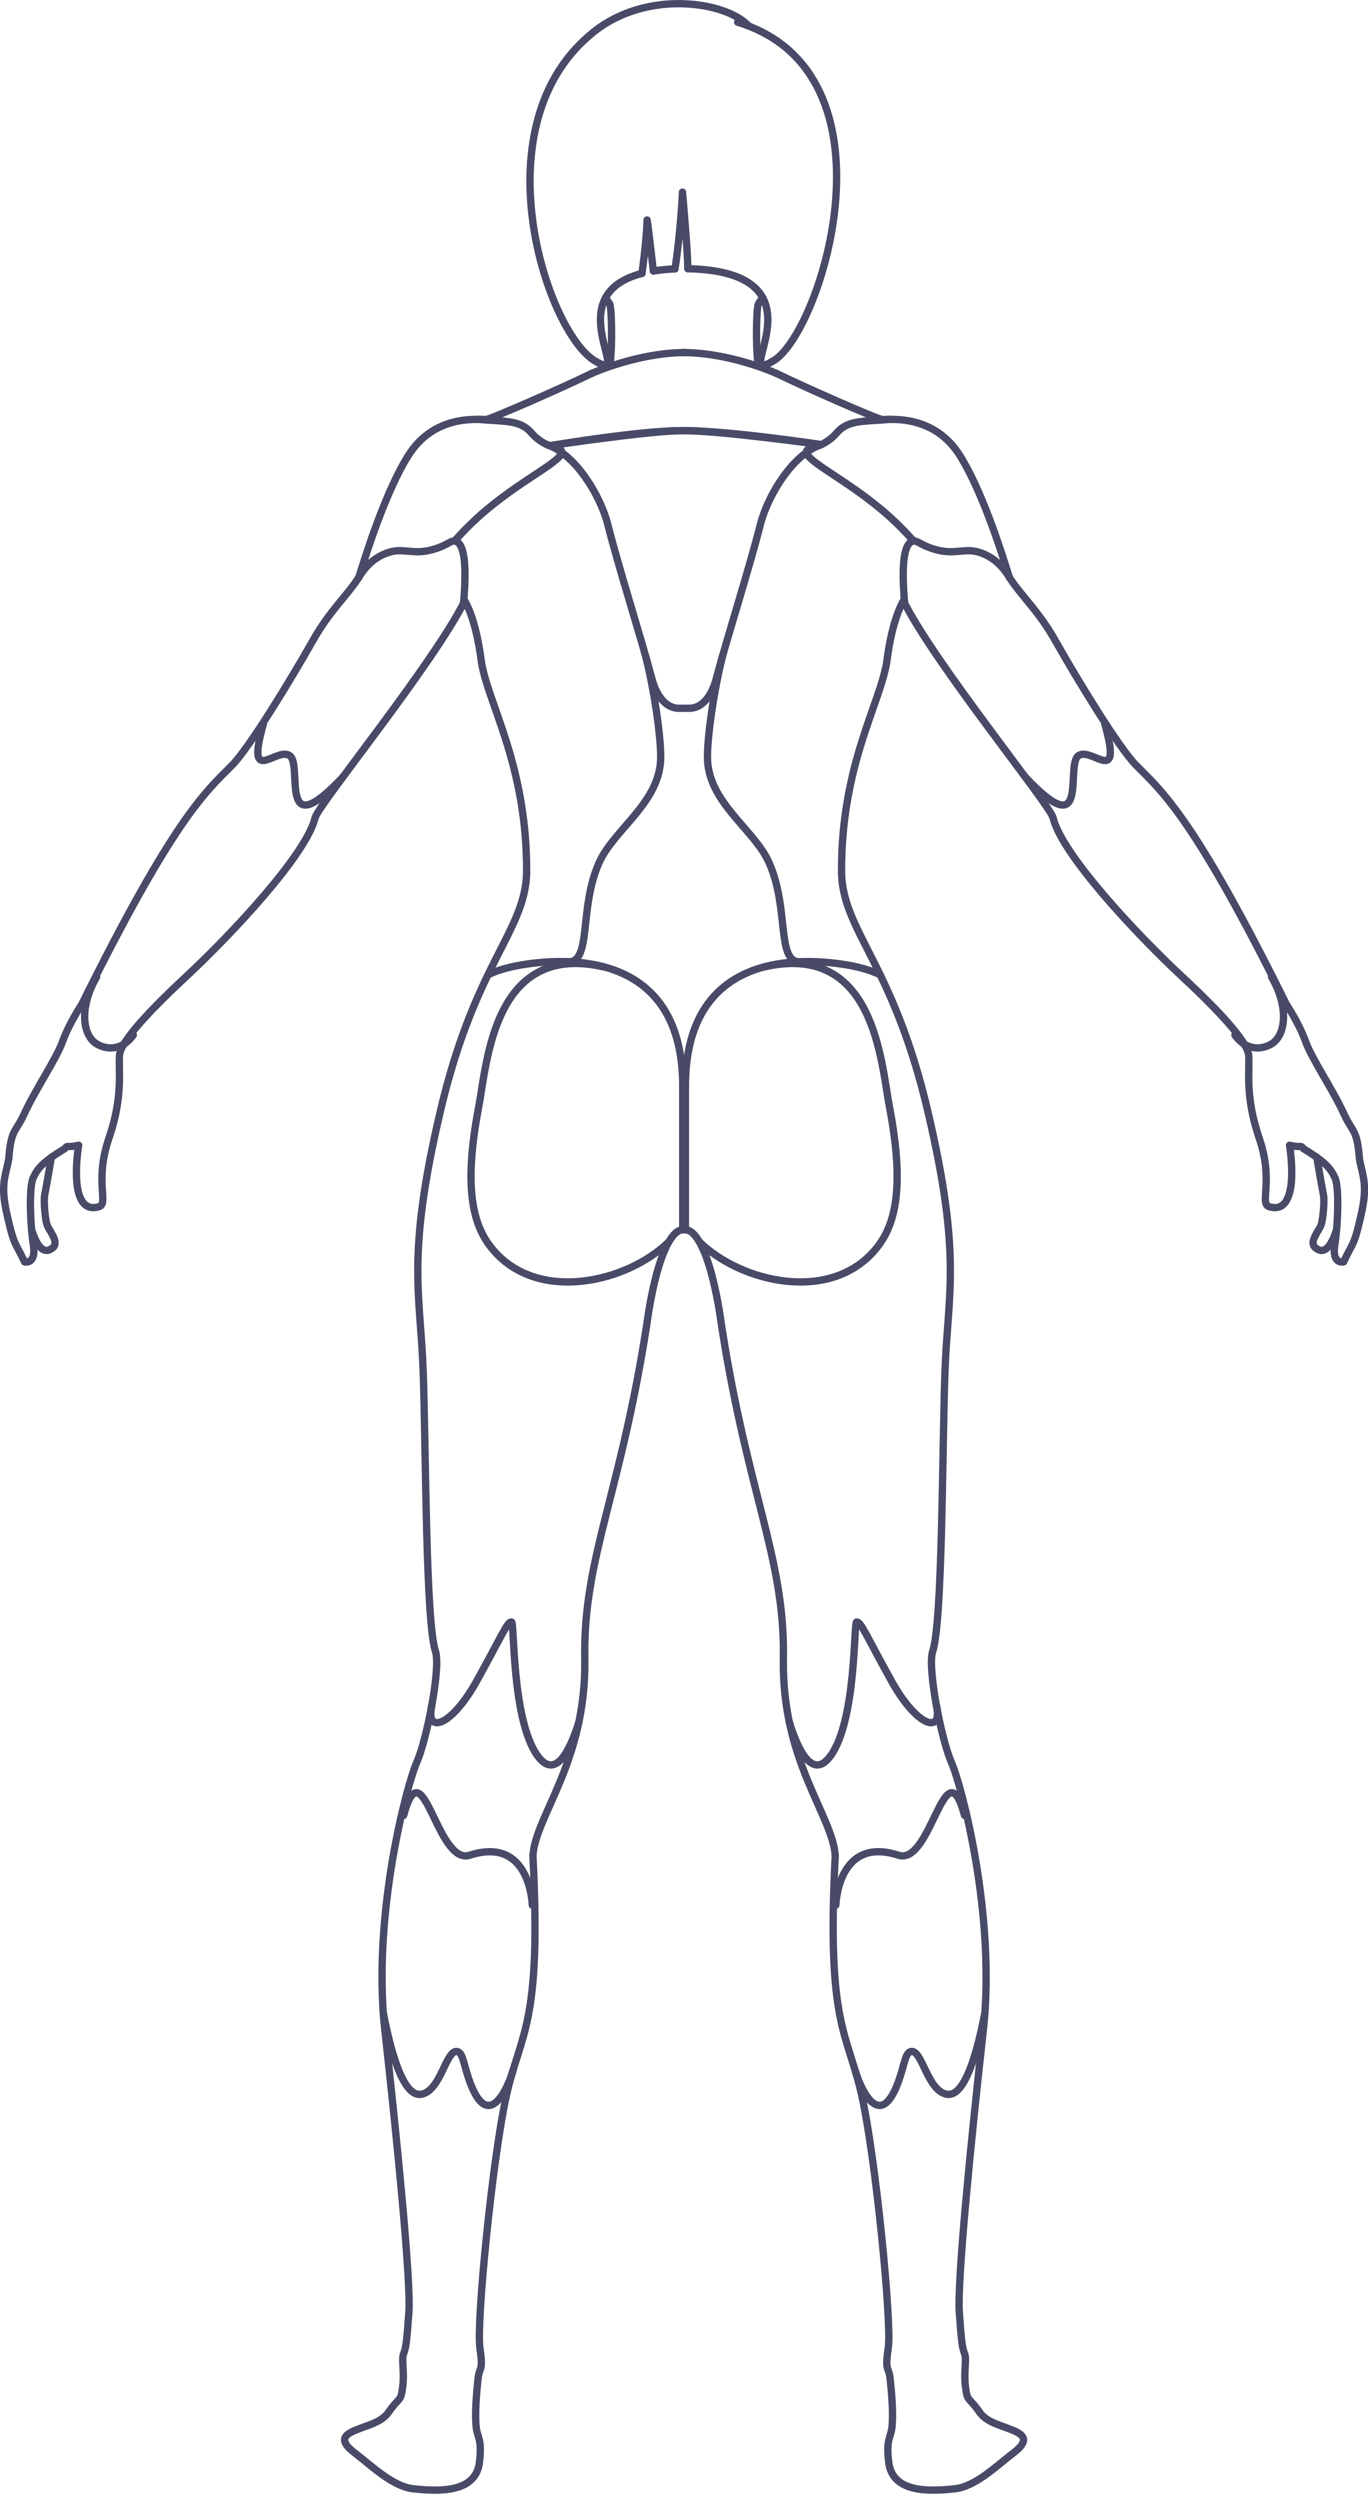 <svg viewBox="0 0 660.46 1206.46" fill="none" xmlns="http://www.w3.org/2000/svg">
  <g>
    <path d="M309.94,131.94c-41.24,10.69-2.61,54.46-22.92,42.1-23.08-14.05-56.61-114.29-.12-158.85,25.77-20.33,63.21-14.33,74.07-3.12" fill="none" stroke="#484a68" stroke-linecap="round" stroke-linejoin="round" stroke-width="3.54"/>
    <path d="M325.87,129.76c-3.85.18-7.32.52-10.42,1.04" fill="none" stroke="#484a68" stroke-linecap="round" stroke-linejoin="round" stroke-width="3.54"/>
    <path d="M356.13,10.73c79.94,24.39,40.53,149.25,17.44,163.3-22.75,13.85,28.46-42.74-41.48-44.36" fill="none" stroke="#484a68" stroke-linecap="round" stroke-linejoin="round" stroke-width="3.54"/>
  </g>
  <g id="lowerback">
    <path d="M380.01,462.82c-11.24,1.19-23.1,4.71-32.54,12.83-9.15,7.88-14.91,19.1-17.19,33.46-2.3-14.36-8.05-25.58-17.2-33.46-9.43-8.11-21.3-11.63-32.53-12.83,2.5-3.6,3.18-9.88,3.98-17.21.92-8.48,2.06-19.06,6.36-28.62,2.66-5.91,7.36-11.34,12.35-17.1,8.72-10.06,17.74-20.47,17.53-35.15-.09-5.99-1.05-15.55-2.79-26.26,2.29,2.84,5.49,5.12,9.88,5.12h4.83c4.4,0,7.59-2.28,9.88-5.12-1.75,10.71-2.7,20.27-2.79,26.26-.21,14.69,8.81,25.09,17.53,35.15,4.99,5.76,9.69,11.19,12.35,17.1,4.3,9.56,5.44,20.14,6.37,28.63.79,7.32,1.47,13.61,3.98,17.2Z"/>
  </g>
  <g id="traps">
    <path d="M251.9,197.43c.12-.06.25-.11.37-.17,1.81-.78,3.7-1.6,5.61-2.44.13-.06.27-.11.39-.17,10.01-4.41,20.95-9.38,27.91-12.74,0,0,.02-.02.03,0,.05-.02.12-.04.18-.07.12-.05,7.19-3.23,17.36-5.97,10.51-4.17,18.24-5.25,32.85-3.65,19.8,1.64,37.37,9.53,37.57,9.63.08.04.17.07.25.09,11.09,5.36,32.27,14.8,43.67,19.48-5.23.44-9.55,1.27-13.08,4.06-1.07.84-1.74,1.58-2.38,2.3-.68.77-1.39,1.56-2.75,2.63-1.32,1.04-2.54,1.79-3.67,2.34h0s-.04,0-.05,0c-.16-.03-.35-.05-.59-.09-.05,0-.12-.02-.17-.03-.23-.04-.48-.07-.75-.11-.08-.02-.17-.03-.26-.04h-.03c-.16-.03-.32-.05-.49-.07-.17-.03-.35-.05-.53-.08-.34-.05-.7-.11-1.08-.16h-.03c-.06,0-.12-.02-.19-.03-.18-.03-.35-.05-.53-.08-.1-.02-.2-.03-.31-.04-.09,0-.18-.03-.27-.04-.04,0-.07,0-.1-.02-.17-.02-.35-.04-.52-.07-.03,0-.05,0-.09-.02-.04,0-.07,0-.11,0,0,0-.03,0-.04,0-.19-.03-.39-.05-.58-.08-.04,0-.08-.02-.12-.02-.21-.04-.43-.06-.64-.1-.05,0-.1,0-.14-.02-.04,0-.07,0-.11-.02-.44-.06-.91-.12-1.38-.19-.35-.04-.7-.1-1.05-.15-.59-.08-1.21-.16-1.83-.25-.86-.12-1.75-.23-2.67-.35-.43-.06-.87-.12-1.31-.18-.3-.04-.59-.07-.9-.11-.27-.04-.56-.07-.85-.12-.36-.04-.74-.09-1.11-.14-.12-.02-.24-.03-.36-.04-1.33-.17-2.7-.34-4.1-.51-.76-.1-1.54-.19-2.32-.28-1.36-.16-2.73-.33-4.12-.49-.41-.04-.82-.09-1.23-.14-.21-.02-.43-.04-.65-.07-.61-.07-1.22-.14-1.83-.2-.23-.03-.47-.05-.7-.08-.38-.04-.77-.08-1.16-.12-.41-.04-.82-.09-1.24-.13-.41-.04-.82-.09-1.24-.12-.22-.03-.44-.05-.67-.07-.31-.04-.63-.06-.94-.1-.29-.03-.58-.06-.87-.09-.24-.03-.47-.04-.71-.07-.59-.06-1.19-.11-1.77-.17-.82-.08-1.66-.16-2.47-.23-.42-.04-.82-.07-1.23-.11l-1.22-.11c-.41-.04-.81-.07-1.21-.1-.41-.04-.81-.06-1.21-.1-.81-.06-1.59-.12-2.39-.18-.78-.06-1.56-.12-2.34-.16-.38-.03-.76-.05-1.14-.07-.76-.04-1.52-.09-2.26-.12-.37-.02-.74-.04-1.1-.05h-.05c-.27-.02-.53-.03-.79-.04-.08,0-.17,0-.25,0-.28,0-.56-.02-.84-.03-.35-.02-.71-.03-1.06-.04-.12,0-.25,0-.37,0-.03,0-.05,0-.07,0-.27,0-.53,0-.79-.02-.28,0-.56,0-.83-.02-.74,0-1.47-.02-2.17-.02-.25,0-.5,0-.75,0-20.32.14-57.83,6.33-63.22,7.23-.31-.12-.62-.24-.93-.34-1.22-.58-2.58-1.37-4.06-2.53-1.36-1.07-2.06-1.86-2.75-2.63-.64-.72-1.3-1.46-2.37-2.3-3.53-2.79-7.85-3.62-13.08-4.06,2.69-1.11,5.92-2.47,9.44-3.98Z"/>
  </g>
  <g id="hands">
    <path d="M638.26,562.82c.68,4,1.69,9.79,2.45,13.64.58,2.94-.12,12.02-1.18,15.18-.33.98-.97,2.08-1.67,3.24-1.59,2.68-2.81,4.98-1.71,5.93,1.33,1.15,2.06.96,2.3.88.74-.2,2.71-1.41,4.95-8.17.04-.1.07-.19.12-.28.81-9.57.76-21.05-.63-24.03-1.02-2.19-1.99-4.01-4.64-6.4Z"/>
    <path d="M655.61,564.41c-.36-1.56-.74-3.18-1.06-5.01,0-.05,0-.11-.02-.17-.68-9.53-1.91-11.48-3.93-14.73-.91-1.48-1.96-3.14-3.15-5.74-2.69-5.86-6.23-11.99-9.66-17.92-3.83-6.64-7.45-12.92-9.19-17.73-2.05-5.64-5.32-11.41-7.3-14.67.54,6.88-1.25,12.79-5.39,16.09-1.91,1.53-5.1,2.98-8.8,2.98-.64,0-1.3-.04-1.97-.14-.33-.04-.64-.1-.95-.17.19.61.32,1.18.38,1.7.18,1.9.14,4.03.1,6.5-.14,7.56-.33,17.93,4.92,33.26,4.19,12.25,3.6,21.25,3.24,26.63-.19,2.68-.34,5,.33,5.33,2.21.68,3.9.48,5.17-.62,5.06-4.4,3.51-21,2.49-27.03-.1-.58.11-1.19.54-1.59.44-.41,1.05-.56,1.64-.42,2.33.58,3.45.56,4.2.54,1.41-.04,2.21.17,3.29,1.5,2.45,1.5,4.46,2.8,6.14,4.01.09.05.18.11.26.19,5.72,4.09,7.49,6.75,9.23,10.48,2.45,5.27,1.43,24.85.07,33.33-.66,4.12.2,5.47.61,5.86.23.21.5.33.74.38.64-1.33,1.84-3.77,3.14-6.13,1.73-3.17,2.84-6.77,4.61-14.82,2.76-11.56,1.63-16.34.32-21.89Z"/>
    <path d="M21,591.65c-1.05-3.16-1.76-12.25-1.18-15.18.76-3.85,1.77-9.64,2.45-13.64-2.65,2.39-3.62,4.21-4.64,6.4-1.39,2.98-1.44,14.46-.63,24.03.05.09.09.19.12.28,2.24,6.76,4.21,7.96,4.95,8.17.24.07.97.27,2.3-.88,1.1-.95-.12-3.25-1.71-5.93-.69-1.16-1.34-2.26-1.67-3.24Z"/>
    <path d="M56.33,507.21c-.31.07-.62.12-.95.17-.66.1-1.33.14-1.97.14-3.7,0-6.89-1.45-8.8-2.98-4.14-3.3-5.93-9.21-5.39-16.09-1.99,3.26-5.26,9.02-7.29,14.67-1.75,4.81-5.37,11.09-9.2,17.73-3.43,5.93-6.97,12.06-9.66,17.92-1.19,2.6-2.23,4.27-3.15,5.74-2.02,3.25-3.24,5.2-3.93,14.73,0,.05,0,.11-.02.17-.32,1.84-.7,3.45-1.06,5.01-1.31,5.55-2.44,10.33.31,21.85,1.77,8.09,2.89,11.69,4.63,14.86,1.28,2.36,2.49,4.8,3.13,6.13.25-.05.51-.16.74-.38.41-.39,1.28-1.73.62-5.86-1.36-8.48-2.39-28.06.06-33.33,1.75-3.72,3.5-6.4,9.23-10.49.08-.06.17-.12.26-.18,1.68-1.2,3.7-2.51,6.14-4.01,1.08-1.33,1.89-1.53,3.29-1.5.74.02,1.87.04,4.2-.54.59-.14,1.2,0,1.64.42.43.41.65,1.01.54,1.59-1.02,6.03-2.57,22.63,2.49,27.03,1.27,1.1,2.96,1.3,5.17.62.66-.33.51-2.65.34-5.33-.36-5.38-.96-14.38,3.23-26.63,5.25-15.32,5.06-25.69,4.92-33.26-.04-2.47-.08-4.6.09-6.48.06-.53.19-1.11.39-1.73Z"/>
  </g>
  <g id="forearms">
    <path d="M613.72,501.78c-.35.28-3.59,2.73-8.06,2.1-1.4-.19-2.62-.67-3.67-1.27-4.38-7.17-14.25-17.86-29.86-32.37-21.84-20.31-58.01-58.94-62.02-76.09,0-.04-.02-.09-.04-.13-.36-1.12-1.61-3.22-3.78-6.39,2.71,1.8,4.97,2.67,6.87,2.67.66,0,1.28-.11,1.85-.32,4.37-1.6,4.69-8.12,5-14.43.17-3.57.41-8.47,1.67-9.39,1.35-.99,4.1.13,6.53,1.13,2.92,1.19,5.96,2.42,8.06.55,1.49-1.34,2.19-3.8.96-10.26,3.98,5.78,7.52,10.48,10.06,13.01l1.42,1.42c11.99,11.91,26.75,26.58,63.53,99.03-.14.46-.11.97.16,1.42,7.56,12.98,6.61,25.1,1.33,29.33Z"/>
    <path d="M154.26,387.62c-2.17,3.17-3.42,5.26-3.78,6.39-.02.04-.03.09-.04.13-4.01,17.16-40.17,55.78-62.02,76.09-15.61,14.5-25.48,25.19-29.86,32.37-1.05.6-2.28,1.08-3.68,1.27-4.48.64-7.71-1.81-8.06-2.1-5.28-4.23-6.23-16.35,1.33-29.33.27-.45.31-.96.16-1.42,36.79-72.46,51.53-87.12,63.53-99.03l1.42-1.42c2.54-2.54,6.09-7.24,10.07-13.02-1.24,6.48-.53,8.95.96,10.28,2.1,1.88,5.13.65,8.06-.55,2.43-1,5.18-2.12,6.53-1.13,1.26.92,1.5,5.81,1.67,9.39.31,6.31.63,12.83,5,14.43.58.21,1.2.32,1.85.32,1.9,0,4.16-.88,6.87-2.67Z"/>
  </g>
  <g id="triceps">
    <path d="M533.9,365.2c-.45.4-3.09-.67-4.36-1.19-3.12-1.27-7.01-2.87-9.96-.71-2.62,1.92-2.85,6.63-3.12,12.07-.21,4.43-.51,10.49-2.68,11.29-1.21.44-5.32.08-17.43-12.78,0,0,0,0-.02-.02,0,0,0-.02-.02-.03-2.3-3.1-4.88-6.58-7.76-10.45-17.18-23.05-40.56-54.4-50.07-72.78h0c-2.06-24.21,1.46-27.34,2.6-27.73.36-.12.64-.02,2.12.79,1.28.7,3.05,1.65,5.84,2.63,6.48,2.24,10.81,1.84,14.63,1.5,3.45-.32,6.42-.58,10.55,1.19,4.74,2.03,8.43,5.4,11.59,10.61.03.04.05.09.08.13h0s.02.04.03.06c2.38,3.65,5.07,6.92,7.91,10.38,4.34,5.29,9.27,11.28,14.3,20.2,5.24,9.29,14.76,25.38,23.52,38.89h0c-.04.26-.03.52.04.78,3.7,12.99,2.47,14.92,2.19,15.17Z"/>
    <path d="M222.06,290.59h0c-9.51,18.39-32.89,49.74-50.07,72.79-2.9,3.88-5.49,7.38-7.81,10.49,0,0-.02.02-.02.03-12.09,12.83-16.19,13.19-17.4,12.75-2.17-.8-2.46-6.86-2.68-11.29-.27-5.44-.5-10.15-3.12-12.07-2.94-2.16-6.83-.57-9.96.71-1.27.52-3.91,1.59-4.36,1.19-.28-.26-1.52-2.19,2.19-15.17.07-.26.09-.52.04-.77h0c8.76-13.51,18.28-29.6,23.52-38.9,5.03-8.92,9.96-14.91,14.31-20.2,2.8-3.42,5.45-6.64,7.81-10.24.04-.04.06-.1.1-.14.02-.02.03-.04.04-.06.03-.04.04-.08.07-.12,3.17-5.21,6.85-8.59,11.6-10.62,4.13-1.78,7.11-1.51,10.55-1.19,3.82.35,8.15.74,14.63-1.5,2.79-.97,4.55-1.93,5.84-2.63,1.48-.81,1.76-.91,2.13-.78,1.13.38,4.65,3.51,2.59,27.71Z"/>
  </g>
  <g id="calves">
    <path d="M473.74,971.18c-6.85,35.29-13.61,38.19-16.21,37.81-4.33-.65-7.19-6.57-9.69-11.81-2.5-5.19-4.65-9.69-8.52-8.79-2.86.69-3.74,3.86-4.95,8.24-.19.73-.42,1.52-.66,2.34-4.01,13.81-7.63,15.35-9,15.38h-.04c-3.31,0-7.37-7.15-9.69-14.25-.04-.11-.07-.21-.11-.32,0-.02,0-.04-.02-.06-.07-.24-.13-.47-.21-.7-.03-.11-.05-.21-.09-.32-.65-2.18-1.31-4.26-1.96-6.31-4.73-14.93-9.24-29.14-8.5-71.3.69-.21,1.2-.86,1.21-1.63,0-.15.51-14.98,9.36-21.23,4.63-3.26,10.86-3.67,18.53-1.19,8.78,2.84,14.64-9.25,19.34-18.98,2.01-4.16,5.37-11.1,6.97-11.1.02,0,.04,0,.04,0,.08,0,1.88.27,4.4,9.63.18.65.71,1.13,1.34,1.26,5.35,23.71,10.86,59.33,8.45,93.34Z"/>
    <path d="M247.94,992.39c-.66,2.05-1.31,4.13-1.96,6.31-.12.4-.25.81-.37,1.22,0,0,0,.02,0,.03s0,.02,0,.03,0,0,0,.02c0,.04-.03.08-.04.12-2.3,7.1-6.36,14.24-9.68,14.24h-.04c-1.37-.03-4.99-1.57-9-15.38-.24-.82-.46-1.61-.66-2.35-1.21-4.38-2.08-7.54-4.95-8.23-3.86-.9-6.01,3.59-8.51,8.79-2.52,5.24-5.36,11.17-9.7,11.81-2.6.39-9.36-2.51-16.21-37.8h0c-2.42-34,3.09-69.62,8.45-93.34.63-.13,1.16-.6,1.34-1.27,2.53-9.35,4.32-9.63,4.4-9.63.02,0,.03,0,.04,0,1.6,0,4.95,6.95,6.97,11.1,4.23,8.74,9.38,19.4,16.77,19.4.82,0,1.68-.13,2.57-.42,7.67-2.48,13.9-2.07,18.52,1.19,8.86,6.26,9.36,21.09,9.37,21.23.02.77.52,1.41,1.21,1.63.74,42.15-3.77,56.37-8.5,71.3Z"/>
  </g>
  <g id="hamstrings">
    <path d="M455.76,640.3c-.5,6.77-1.02,13.77-1.3,21.69-.36,10.38-.62,24.22-.89,38.86-.7,38.51-1.58,86.43-5.08,95.97-.02.05-.04.11-.05.18-1.17,4.69-.05,15.49,1.94,26.48,0,0,0,.02,0,.03,0,.09,0,.18.03.27.77,3.57.32,5.51-.43,5.8-2.06.78-9.75-4.19-18.08-19.22-3.85-6.94-6.68-12.25-8.96-16.52-5.85-10.97-7.06-13.25-9.73-12.77-1.56.29-1.69,1.84-1.87,3.8-.12,1.42-.23,3.38-.37,5.86-.79,14-2.42,43.12-11.33,55.53-1.97,2.74-3.82,4-5.5,3.72-2.08-.34-6.34-3.31-11.4-19.47,0-.03-.02-.06-.04-.09h0c-1.83-8.9-2.92-18.78-2.72-29.91.47-27.26-5.09-49.22-12.12-77.02-5.83-23.06-13.1-51.75-18.92-91.86-2-11.65-4.22-19.94-6.42-25.84,12.23,9.1,28.76,14.68,43.99,14.68,1.09,0,2.17-.04,3.24-.09,14.31-.77,26.27-6.51,34.55-16.59,7.62-9.28,15.3-25.56,6.93-69.54-.42-2.19-.83-4.82-1.28-7.61-2.81-17.83-7.07-44.77-25.27-57.1-1.99-1.34-4.09-2.47-6.3-3.38,2.93.23,5.63.56,7.98.91,6.98,1.04,12.65,2.58,17.26,4.69h0c7.27,15.16,15.61,35.23,22.56,64.75,13.13,55.84,11.49,78.06,9.57,103.79Z"/>
    <path d="M318.02,605.8c-2.2,5.89-4.41,14.2-6.42,25.87-5.81,40.06-13.08,68.76-18.91,91.81-7.04,27.8-12.59,49.76-12.12,77.02.19,11.15-.9,21.05-2.73,29.94v.02s-.02.03-.02.04c-5.07,16.17-9.32,19.14-11.41,19.47-1.67.27-3.54-.98-5.5-3.72-8.91-12.4-10.55-41.52-11.33-55.52-.14-2.49-.26-4.45-.37-5.87-.18-1.96-.31-3.5-1.87-3.8-2.66-.49-3.88,1.8-9.73,12.76-2.28,4.27-5.1,9.59-8.96,16.53-8.33,15.02-15.99,19.99-18.08,19.22-.75-.28-1.21-2.22-.43-5.8.02-.09.03-.18.03-.27,0,0,0-.02,0-.03,1.99-10.99,3.11-21.79,1.94-26.48-.02-.06-.04-.12-.05-.18-3.5-9.54-4.38-57.45-5.08-95.96-.27-14.65-.52-28.5-.89-38.88-.28-7.92-.81-14.92-1.3-21.69-1.91-25.73-3.56-47.95,9.57-103.79,6.95-29.53,15.3-49.6,22.57-64.75,4.62-2.11,10.28-3.65,17.25-4.69,2.35-.35,5.04-.68,7.98-.91-2.22.91-4.32,2.04-6.3,3.38-18.2,12.33-22.46,39.27-25.27,57.1-.44,2.79-.86,5.41-1.28,7.61-8.37,43.97-.69,60.25,6.93,69.54,8.29,10.08,20.24,15.82,34.55,16.59,1.07.06,2.15.09,3.24.09,15.22,0,31.75-5.58,43.99-14.67Z"/>
  </g>
  <g id="glutes">
    <path d="M421.57,601.54c-7.65,9.29-18.71,14.58-32,15.31-17.81.96-38.11-6.56-50.6-18.7,0,0,0,0,0-.02-1.69-2.84-3.3-4.44-4.69-5.34-.59-.37-1.13-.61-1.6-.76,0-.07.02-.14.02-.22v-67.59c0-20.7,5.75-36.13,17.09-45.88,5.74-4.95,12.49-8.06,19.44-9.95h0c.12,0,.24,0,.35-.04,13.43-3.03,24.57-1.65,33.12,4.14,16.93,11.46,21.04,37.49,23.76,54.72.44,2.81.87,5.48,1.29,7.72,8.1,42.53.95,57.95-6.19,66.63Z"/>
    <path d="M327.87,592.03c-.48.15-1.02.39-1.6.76-1.4.89-3,2.5-4.69,5.34,0,0,0,0,0,.02-12.49,12.15-32.81,19.66-50.59,18.7-13.3-.73-24.36-6.02-32-15.31-7.14-8.68-14.29-24.1-6.19-66.63.43-2.24.85-4.9,1.29-7.72,2.72-17.23,6.83-43.26,23.76-54.72,8.55-5.79,19.7-7.18,33.12-4.14.12.04.24.04.35.04h0c6.96,1.89,13.7,5.01,19.44,9.95,11.33,9.76,17.09,25.19,17.09,45.88,0,.06,0,.12,0,.18v67.41c0,.08,0,.15.02.22Z"/>
  </g>
  <g id="lats">
    <path d="M434.78,288.86s-.07.09-.1.13c-.22.34-5.47,8.5-8.15,29.1-.85,6.51-3.57,14.25-6.72,23.23-6.58,18.72-15.58,44.36-15.28,80.36.43,13.14,5.65,23.42,12.89,37.65,1.23,2.42,2.53,4.97,3.88,7.7-4.12-1.48-8.89-2.61-14.42-3.43-5.69-.85-13.3-1.57-21.55-1.17-3.8-.78-4.69-7.1-5.79-17.18-.95-8.73-2.13-19.62-6.66-29.69-2.87-6.38-7.75-12.01-12.9-17.96-8.29-9.56-16.86-19.46-16.67-32.79.14-9.71,2.63-29.07,7.13-47.32l.03-.11c2.02-7.08,4.3-14.73,6.66-22.67,4.27-14.38,8.68-29.24,11.69-41.11,2.87-11.32,10.65-24.95,19.93-32.52,1.97,2.53,6.37,5.43,12.83,9.71,7.78,5.15,17.48,11.56,26.88,20.06,3.36,3.03,6.55,6.21,9.7,9.67-2.7,2.3-4.87,8.75-3.38,28.34Z"/>
    <path d="M317.22,364.79c.19,13.33-8.37,23.23-16.67,32.79-5.16,5.95-10.03,11.58-12.9,17.96-4.53,10.08-5.71,20.95-6.66,29.69-1.1,10.09-1.99,16.4-5.78,17.18-8.25-.39-15.87.32-21.56,1.17-5.53.82-10.29,1.96-14.42,3.43,1.36-2.73,2.65-5.27,3.88-7.7,7.23-14.23,12.46-24.51,12.89-37.69.3-35.95-8.7-61.59-15.28-80.31-3.15-8.97-5.87-16.71-6.72-23.23-2.68-20.6-7.93-28.76-8.15-29.1-.03-.04-.06-.09-.09-.12,1.5-19.62-.69-26.06-3.39-28.35,3.15-3.46,6.35-6.64,9.7-9.67,9.41-8.49,19.1-14.91,26.88-20.06,6.47-4.28,10.86-7.18,12.83-9.72,9.28,7.56,17.06,21.2,19.93,32.52,3,11.87,7.43,26.74,11.7,41.12,2.34,7.91,4.61,15.55,6.63,22.6,0,.02.02.03.02.04v.02c4.51,18.27,7.01,37.69,7.15,47.42Z"/>
  </g>
  <g id="rear-shoulders">
    <path d="M482.79,270.28c-2.14-1.93-4.5-3.42-7.17-4.57-4.95-2.13-8.68-1.8-12.27-1.46-3.63.33-7.4.67-13.15-1.32-2.51-.88-4.13-1.75-5.3-2.39-1.05-.58-2-1.09-3.05-1.22h0c-3.58-4.02-7.18-7.64-11.01-11.11-9.61-8.67-19.84-15.44-27.31-20.39-4.94-3.27-10.46-6.92-11.99-8.82,1.15-.76,2.31-1.42,3.49-1.96.66-.23,1.39-.5,2.16-.87,1.46-.66,3.11-1.61,4.88-3.01,1.6-1.27,2.45-2.21,3.19-3.05.59-.65,1.1-1.22,1.93-1.88,3.68-2.9,9.07-3.22,15.89-3.63,2.05-.12,4.17-.25,6.45-.45h.03c7.41-.1,22.56.81,32.49,16.82,8.94,14.4,16.76,37,20.74,49.29Z"/>
    <path d="M268.97,218.98c-1.55,1.96-7.04,5.59-11.95,8.85-7.47,4.95-17.71,11.71-27.31,20.39-3.83,3.46-7.43,7.09-11.01,11.1h0c-1.05.14-1.99.65-3.04,1.23-1.18.64-2.8,1.51-5.31,2.39-5.75,1.99-9.51,1.65-13.15,1.32-3.6-.34-7.32-.67-12.27,1.46-2.67,1.14-5.03,2.64-7.17,4.56,3.99-12.29,11.8-34.88,20.74-49.28,9.93-16,25.08-16.92,32.49-16.82h.03c2.29.2,4.4.33,6.45.45,6.82.41,12.21.73,15.9,3.64.82.65,1.33,1.21,1.92,1.87.74.84,1.6,1.79,3.19,3.05,1.72,1.36,3.32,2.29,4.75,2.95.09.04.18.09.27.11.42.2.81.36,1.19.5,0,0,.03.02.04.02.02,0,.04.02.06.03.04,0,.07.03.11.04.21.08.42.15.62.22,1.17.54,2.33,1.19,3.47,1.94Z"/>
  </g>
  <g id="traps-middle">
    <path d="M389.11,215.37c-.58.38-1.04.89-1.32,1.65-.04.13-.09.27-.12.41-11.23,8.53-19.62,24.77-22.29,35.29-2.99,11.79-7.39,26.62-11.65,40.97-2.37,7.99-4.66,15.7-6.69,22.83-1.11,3.88-2.14,7.58-3.07,11.06-.78,2.93-3.9,12.48-11.28,12.48h-4.83c-7.38,0-10.5-9.56-11.28-12.48-.93-3.45-1.94-7.11-3.04-10.96,0-.02,0-.04-.02-.05,0-.03,0-.05-.02-.08-2.03-7.1-4.31-14.8-6.68-22.77-4.26-14.35-8.67-29.18-11.65-40.98-2.68-10.54-11.07-26.78-22.31-35.3-.03-.14-.07-.27-.12-.41-.15-.43-.38-.79-.66-1.09,13.23-1.89,43.25-6.01,56.33-6.34.2,0,.41,0,.61,0,.2,0,.41,0,.6,0,.35,0,.7,0,1.05,0,.31,0,.62,0,.93,0,.37,0,.74,0,1.13.03,14.25.45,43.01,4.02,56.37,5.76Z"/>
  </g>
  <g>
    <path d="M256.99,919.42s-.84-33.56-30.2-24.07c-16,5.17-22.57-53.82-31.92-19.23" fill="none" stroke="#484a68" stroke-linecap="round" stroke-linejoin="round" stroke-width="3.54"/>
    <path d="M127.13,349.54c-8.78,30.8,6.47,10.55,12.79,15.18,6.44,4.72-6.07,44.07,25.78,10.13" fill="none" stroke="#484a68" stroke-linecap="round" stroke-linejoin="round" stroke-width="3.54"/>
    <path d="M46.63,471.55c-7.79,13.37-7.25,26.53-.9,31.6,1.63,1.3,5.2,3.07,9.41,2.47,5.62-.8,8.68-5.31,9.22-6.13" fill="none" stroke="#484a68" stroke-linecap="round" stroke-linejoin="round" stroke-width="3.54"/>
    <path d="M173.13,278.81c2.88-4.79,6.66-8.97,12.49-11.47,9.27-3.99,13.32,1.41,25.31-2.73,5.97-2.07,7.04-4.13,9.12-3.41,3.13,1.05,5.71,7.35,3.76,29.88v.02" fill="none" stroke="#484a68" stroke-linecap="round" stroke-linejoin="round" stroke-width="3.54"/>
    <path d="M231.13,202.41c10.35.92,18.04.3,23.31,4.46,2.04,1.6,2.36,2.75,5.12,4.92,6.31,4.98,10.77,3.77,11.51,5.82,1.67,4.7-20.24,13.91-40.19,31.92-4.51,4.08-8.28,8.03-11.38,11.53" fill="none" stroke="#484a68" stroke-linecap="round" stroke-linejoin="round" stroke-width="3.54"/>
    <path d="M275.02,464.24c10.58-1.12,4.57-26.43,14.25-47.97,7.42-16.52,30.04-29.2,29.72-51.5-.15-10.41-2.89-30.34-7.2-47.82" fill="none" stroke="#484a68" stroke-linecap="round" stroke-linejoin="round" stroke-width="3.54"/>
    <path d="M235.59,470.44c5.34-2.55,11.54-4.1,18.33-5.11,23.46-3.49,75.7-4.21,75.7,58.89" fill="none" stroke="#484a68" stroke-linecap="round" stroke-linejoin="round" stroke-width="3.54"/>
    <path d="M322.94,599.28c-20.17,19.75-63.51,29.92-85.33,3.38-8.53-10.37-14.32-27.31-6.56-68.08,4.15-21.78,7.1-80.01,60.3-67.97" fill="none" stroke="#484a68" stroke-linecap="round" stroke-linejoin="round" stroke-width="3.54"/>
    <path d="M208.39,823.4c-2.97,13.76,9.58,9.84,21.8-12.19,12.22-22.04,14.78-28.77,16.82-28.4,1.34.24.1,47.27,12.46,64.47,3.48,4.85,11.21,11.88,20.03-16.26" fill="none" stroke="#484a68" stroke-linecap="round" stroke-linejoin="round" stroke-width="3.54"/>
    <path d="M247.69,999.16c-.12.44-.27.93-.46,1.49-2.86,8.8-12.89,30.51-22.11-1.19-1.53-5.28-2.13-8.83-4.32-9.36-5.46-1.27-7.93,19.19-17.53,20.63-6.97,1.04-13.08-12.73-18.23-39.31" fill="none" stroke="#484a68" stroke-linecap="round" stroke-linejoin="round" stroke-width="3.54"/>
    <path d="M285.65,180.23s22.15-10.08,45.27-10.08" fill="none" stroke="#484a68" stroke-linecap="round" stroke-linejoin="round" stroke-width="3.54"/>
    <line x1="329.62" y1="591.8" x2="329.62" y2="524.22" fill="none" stroke="#484a68" stroke-linecap="round" stroke-linejoin="round" stroke-width="3.54"/>
    <path d="M403.55,919.42s.84-33.56,30.2-24.07c16,5.17,22.57-53.82,31.92-19.23" fill="none" stroke="#484a68" stroke-linecap="round" stroke-linejoin="round" stroke-width="3.54"/>
    <path d="M533.41,349.54c8.78,30.8-6.47,10.55-12.79,15.18-6.44,4.72,6.07,44.07-25.78,10.13" fill="none" stroke="#484a68" stroke-linecap="round" stroke-linejoin="round" stroke-width="3.54"/>
    <path d="M613.92,471.55c7.79,13.37,7.25,26.53.9,31.6-1.63,1.3-5.2,3.07-9.41,2.47-5.62-.8-8.68-5.31-9.22-6.13" fill="none" stroke="#484a68" stroke-linecap="round" stroke-linejoin="round" stroke-width="3.54"/>
    <path d="M487.42,278.81c-2.88-4.79-6.66-8.97-12.49-11.47-9.27-3.99-13.32,1.41-25.31-2.73-5.97-2.07-7.04-4.13-9.12-3.41-3.13,1.05-5.71,7.35-3.76,29.88v.02" fill="none" stroke="#484a68" stroke-linecap="round" stroke-linejoin="round" stroke-width="3.54"/>
    <path d="M429.41,202.41c-10.35.92-18.04.3-23.31,4.46-2.04,1.6-2.36,2.75-5.12,4.92-6.31,4.98-10.77,3.77-11.51,5.82-1.67,4.7,20.24,13.91,40.19,31.92,4.51,4.08,8.28,8.03,11.38,11.53" fill="none" stroke="#484a68" stroke-linecap="round" stroke-linejoin="round" stroke-width="3.54"/>
    <path d="M385.52,464.24c-10.58-1.12-4.57-26.43-14.25-47.97-7.42-16.52-30.04-29.2-29.72-51.5.15-10.41,2.89-30.34,7.2-47.82" fill="none" stroke="#484a68" stroke-linecap="round" stroke-linejoin="round" stroke-width="3.54"/>
    <path d="M424.96,470.44c-5.34-2.55-11.54-4.1-18.33-5.11-23.46-3.49-75.7-4.21-75.7,58.89" fill="none" stroke="#484a68" stroke-linecap="round" stroke-linejoin="round" stroke-width="3.54"/>
    <path d="M337.6,599.28c20.17,19.75,63.51,29.92,85.33,3.38,8.53-10.37,14.32-27.31,6.56-68.08-4.15-21.78-7.1-80.01-60.3-67.97" fill="none" stroke="#484a68" stroke-linecap="round" stroke-linejoin="round" stroke-width="3.54"/>
    <path d="M452.15,823.4c2.97,13.76-9.58,9.84-21.8-12.19-12.22-22.04-14.78-28.77-16.82-28.4-1.34.24-.1,47.27-12.46,64.47-3.48,4.85-11.21,11.88-20.03-16.26" fill="none" stroke="#484a68" stroke-linecap="round" stroke-linejoin="round" stroke-width="3.54"/>
    <path d="M412.85,999.16c.12.44.27.93.46,1.49,2.86,8.8,12.89,30.51,22.11-1.19,1.53-5.28,2.13-8.83,4.32-9.36,5.46-1.27,7.93,19.19,17.53,20.63,6.97,1.04,13.08-12.73,18.23-39.31" fill="none" stroke="#484a68" stroke-linecap="round" stroke-linejoin="round" stroke-width="3.54"/>
    <path d="M265.35,215.12s48.1-7.21,64.27-7.31c16.8-.1,66.86,6.77,66.86,6.77-14,4.78-25.91,24.85-29.39,38.58-5.5,21.72-15.65,53.23-21.42,74.87-.73,2.75-4.14,13.8-12.99,13.8h-4.82c-8.85,0-12.26-11.05-12.99-13.8-5.77-21.65-15.92-53.16-21.42-74.87-3.48-13.73-15.38-33.8-29.39-38.58" fill="none" stroke="#484a68" stroke-linecap="round" stroke-linejoin="round" stroke-width="3.54"/>
    <path d="M374.89,180.23s-22.15-10.08-45.27-10.08" fill="none" stroke="#484a68" stroke-linecap="round" stroke-linejoin="round" stroke-width="3.54"/>
    <line x1="330.92" y1="591.8" x2="330.92" y2="524.22" fill="none" stroke="#484a68" stroke-linecap="round" stroke-linejoin="round" stroke-width="3.54"/>
    <path d="M329.63,593.59s-9.24-2.54-16.28,38.33c-12.77,87.95-31.87,118.82-31.02,168.54.85,49.73-23.91,75.87-25.04,95.19,4.27,81.84-5.95,85.12-12.73,115.34-6.79,30.22-14.61,109.78-12.88,121.95,1.74,12.16-.17,8.68-.87,14.94-.7,6.26-1.7,17.62-.84,24.02.65,4.79,2.95,5.49,1.38,17.31-2.33,13.5-18.52,13.37-31.89,11.89-10-1.11-20.14-11.17-28.15-17.25s-5.08-8.79.33-11.02c6.26-2.58,12.65-3.8,16.08-8.84,3.33-4.9,5.47-5.76,6.01-8.11,2.21-9.58-.15-16.5,1.07-19.8,1.21-3.3,1.51-5.1,2.59-19.94,1.09-14.86-5.44-81.13-11.61-136.55-6.16-55.41,10.67-118.4,15.39-128.95,4.71-10.56,11.47-44.23,9.22-53.21-4.94-13.47-4.72-97.2-6.07-135.37-1.35-38.16-8.32-55.22,8.32-125.94,16.63-70.72,40.69-86.43,41.6-114.49.44-52.98-19.31-82.86-21.98-103.3s-7.88-28.36-7.88-28.36c-14.88,30-69.92,97.4-72.22,104.58-4.14,17.73-40.37,56.37-62.53,76.98-22.17,20.61-31.32,32.22-31.92,37.58-.66,7.22,2,19.43-5.1,40.15-7.09,20.71-.13,31.3-4.63,33.05-15.92,5.04-10.01-29.6-10.01-29.6-5.57,1.39-5.18-.38-6.73,1.66-11.02,6.72-13.12,9.61-15.22,14.09-2.08,4.47-1.46,22.66.08,32.3,1.54,9.64-4.24,8.25-4.24,8.25,0,0-1.7-3.63-3.55-7.02s-3.01-7.17-4.79-15.29c-3.62-15.17-.73-19.2.73-27.58,1.01-14.15,3.36-12.65,7.22-21.08,5.8-12.63,15.61-26.7,18.8-35.52,3.18-8.8,9.16-17.71,9.16-17.71,43.87-88.51,59.18-102.1,72.58-115.47,8.35-8.33,28.98-42.35,38.85-59.84,8.37-14.85,16.31-21.52,22.27-30.68.56-.85,10.91-37.89,23.86-58.76,12.95-20.86,34.84-17.28,37.73-17.61,2.4-.27,36.21-15.05,50.94-22.23.09-.04.18-.08.26-.12" fill="none" stroke="#484a68" stroke-linecap="round" stroke-linejoin="round" stroke-width="3.54"/>
    <path d="M24.79,558.55s-1.95,11.75-3.23,18.22c-.52,2.65.17,11.43,1.13,14.28.95,2.85,6.06,8.3,2.86,11.06-3.2,2.77-6.78,1.95-10.1-8.06" fill="none" stroke="#484a68" stroke-linecap="round" stroke-linejoin="round" stroke-width="3.54"/>
    <path d="M330.92,593.59s9.23-2.54,16.27,38.33c12.77,87.95,31.87,118.82,31.02,168.54-.85,49.73,23.91,75.87,25.04,95.19-4.27,81.84,5.95,85.12,12.73,115.34,6.79,30.22,14.61,109.78,12.88,121.95-1.74,12.16.18,8.68.87,14.94.7,6.26,1.7,17.62.84,24.02-.65,4.79-2.95,5.49-1.38,17.31,2.33,13.5,18.52,13.37,31.89,11.89,10-1.11,20.14-11.17,28.15-17.25,8-6.08,5.08-8.79-.33-11.02-6.26-2.58-12.65-3.8-16.08-8.84-3.33-4.9-5.47-5.76-6.01-8.11-2.21-9.58.15-16.5-1.07-19.8-1.21-3.3-1.5-5.1-2.59-19.94-1.09-14.86,5.44-81.13,11.61-136.55,6.16-55.41-10.67-118.4-15.39-128.95-4.71-10.56-11.47-44.23-9.22-53.21,4.94-13.47,4.72-97.2,6.07-135.37,1.35-38.16,8.32-55.22-8.32-125.94-16.63-70.72-40.69-86.43-41.6-114.49-.44-52.98,19.31-82.86,21.98-103.3s7.88-28.36,7.88-28.36c14.88,30,69.92,97.4,72.22,104.58,4.14,17.73,40.37,56.37,62.53,76.98,22.17,20.61,31.32,32.22,31.92,37.58.66,7.22-2,19.43,5.1,40.15,7.09,20.71.13,31.3,4.63,33.05,15.92,5.04,10.01-29.6,10.01-29.6,5.57,1.39,5.18-.38,6.73,1.66,11.03,6.72,13.12,9.61,15.22,14.09,2.08,4.47,1.46,22.66-.08,32.3-1.54,9.64,4.24,8.25,4.24,8.25,0,0,1.7-3.63,3.55-7.02s3.01-7.17,4.79-15.29c3.62-15.17.73-19.2-.72-27.58-1.02-14.15-3.37-12.65-7.23-21.08-5.8-12.63-15.61-26.7-18.8-35.52-3.18-8.8-9.16-17.71-9.16-17.71-43.87-88.51-59.18-102.1-72.58-115.47-8.35-8.33-28.98-42.35-38.85-59.84-8.37-14.85-16.31-21.52-22.27-30.68-.55-.85-10.91-37.89-23.86-58.76-12.95-20.86-34.84-17.28-37.73-17.61-2.4-.27-36.21-15.05-50.94-22.23-.09-.04-.18-.08-.26-.12" fill="none" stroke="#484a68" stroke-linecap="round" stroke-linejoin="round" stroke-width="3.54"/>
    <path d="M635.75,558.55s1.95,11.75,3.23,18.22c.52,2.65-.17,11.43-1.13,14.28-.95,2.85-6.06,8.3-2.86,11.06,3.2,2.77,6.78,1.95,10.1-8.06" fill="none" stroke="#484a68" stroke-linecap="round" stroke-linejoin="round" stroke-width="3.54"/>
    <path d="M265.35,215.12s42.93-7.31,64.27-7.31c22.63,0,66.86,6.77,66.86,6.77" fill="none" stroke="#484a68" stroke-linecap="round" stroke-linejoin="round" stroke-width="3.54"/>
    <path d="M365.91,175.19c-1.09-8.27-.76-26.61.22-28.46.49-.92,1.28-1.93,2.13-2.99" fill="none" stroke="#484a68" stroke-linecap="round" stroke-linejoin="round" stroke-width="3.54"/>
    <path d="M292.29,143.8c.82,1.04,1.6,2.03,2.08,2.93.98,1.85,1.31,20.19.22,28.46" fill="none" stroke="#484a68" stroke-linecap="round" stroke-linejoin="round" stroke-width="3.54"/>
    <path d="M325.87,129.76c2.78-17.69,3.62-37.03,3.62-37.03,0,0,2.51,27.58,2.59,36.94" fill="none" stroke="#484a68" stroke-linecap="round" stroke-linejoin="round" stroke-width="3.54"/>
    <path d="M309.94,131.94c2.05-15.05,2.45-23.6,2.45-25.65,0-1.94,2.71,21.53,3.06,24.51" fill="none" stroke="#484a68" stroke-linecap="round" stroke-linejoin="round" stroke-width="3.54"/>
  </g>
</svg>
